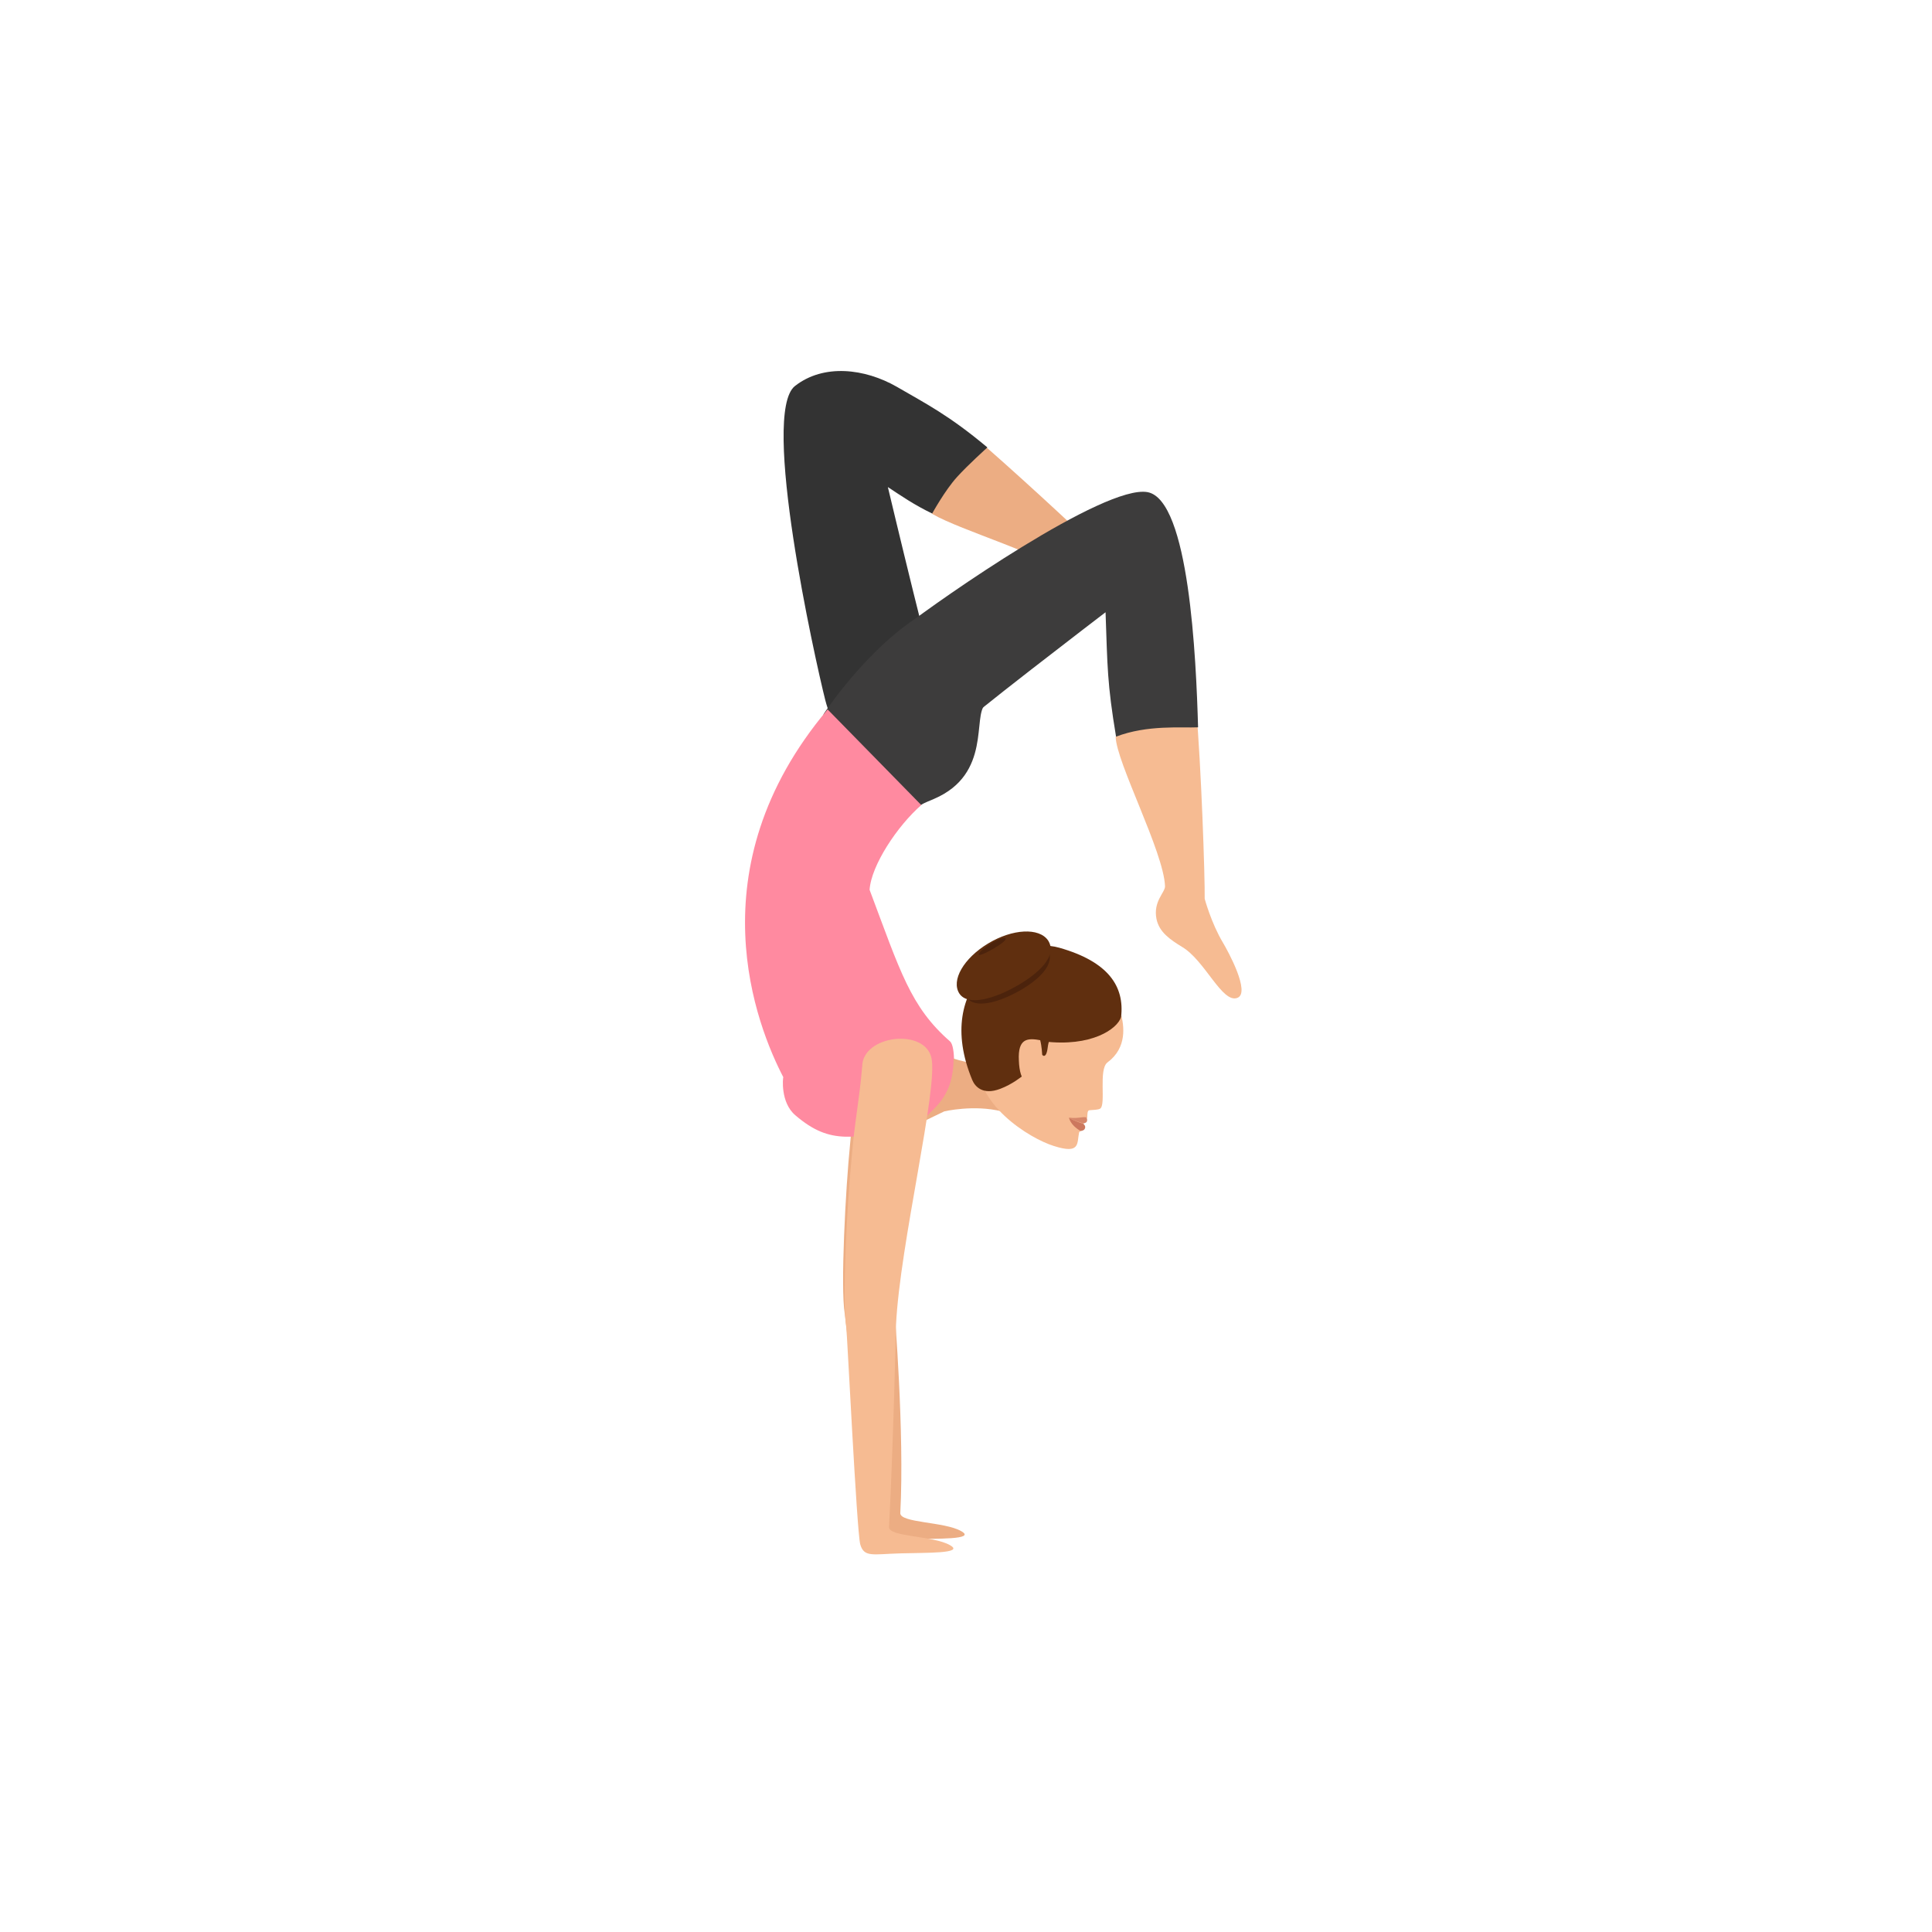 <svg width="497" height="497" viewBox="0 0 497 497" fill="none" xmlns="http://www.w3.org/2000/svg">
<path d="M274.7 148.1C268.9 142.7 247.4 136.6 239.8 132.2C239 131.7 251.8 113.3 253.9 115.2C265.4 125.3 281.1 139.9 284.1 143.1C284.1 143.1 275.8 149.2 274.7 148.1Z" fill="#ECAD83"/>
<path d="M228.4 125.3C231.9 127.6 235.2 129.9 239.8 132.1C239.8 132.1 243.1 126.1 246.2 122.7C248.9 119.7 254 115.1 254 115.1C244.1 106.8 238.1 103.8 230.7 99.5C222.5 94.8 211.9 93.5 204.5 99.3C195.6 106.3 209.6 169.4 212.3 180.1C215 190.8 225.6 201.9 233.2 198.9C233.2 198.9 239.2 190.4 241.7 177.3C241.3 179.5 228.4 125.3 228.4 125.3Z" fill="#333333"/>
<path d="M236.9 207.1C237.7 206.5 239.7 205.8 240.3 205.5C255.2 199.1 250.1 184 253.5 181.2C253.5 181.2 239.6 159.6 237 158.2C228.4 163.3 218.6 173.8 212 183.5C209 188 229.8 212.1 236.9 207.1Z" fill="#3D3C3C"/>
<path d="M247.3 393.9C243 391.4 231.4 391.8 231.6 389.2C232.7 368.4 230.1 337.2 230.1 337.2C231.1 316.4 241 276.2 239.2 268.5C237.4 260.8 221.5 262.7 221.4 270.7C220.6 280 219.5 284.4 218.7 294.1C217.5 306 216.2 331.1 217.3 337.9C217.5 338.8 223.3 390.4 224.2 393.6C225.2 397 227.4 396.1 234.5 395.9C240.8 395.8 251.2 396.1 247.3 393.9Z" fill="#ECAD83"/>
<path d="M318.3 256.7C314.4 258.2 310 247.1 304.1 243.6C301 241.7 298.2 239.8 297.5 236.4C296.6 231.9 299.7 229.6 299.7 228C299.4 219.2 287.1 196 287 189.5C287 189.5 307.4 178.7 307.7 182.3C309 196.7 310 226 309.9 231.2C309.9 231.2 311.6 237.5 314.6 242.5C315.8 244.5 321.8 255.4 318.3 256.7Z" fill="#F6BB92"/>
<path d="M284.4 157.5C284.9 171.5 284.8 175.7 287.1 189.5C295.2 186.4 304 187.3 308.2 187.1C307.7 169.3 305.9 128.6 295.2 126.6C284.1 124.6 241.6 154.3 232.9 161.1C224.2 167.9 218.4 182.1 224.2 187.8C224.2 187.8 234.4 189.8 247.4 186.8C245.4 187.3 284.4 157.5 284.4 157.5Z" fill="#3D3C3C"/>
<path d="M204.6 286.9C213.9 294.9 219.7 292.4 234.2 290.5C236 290.3 242.8 284.6 244.2 280.9C245.8 276.8 245.8 269.1 244.4 267.9C234.2 259 231.6 249.9 223.7 228.9C224.1 222.6 230.9 212.4 237 207.1L212.9 182.5C178.3 223.6 194.8 264.2 201.5 277.1C201.4 277.2 200.7 283.6 204.6 286.9Z" fill="#FF8AA0"/>
<path d="M242.9 285.9C242.9 285.9 250.5 284.1 257.7 285.9L261.8 273.4C253.6 275.3 245.3 272.3 245.3 272.3C245.3 283.3 238.9 285.5 237.3 288.6L242.9 285.9Z" fill="#ECAD83"/>
<path d="M284.9 273.3C290 269.5 289.2 263.9 288.3 260.6C285.6 250.3 280.1 247.8 272.8 245.6C263 242.8 251.9 267.4 251.5 272C250.4 283.9 264.7 292.8 271.1 294.8C278 297 277 294.1 277.6 291.3C277.6 291.2 278.1 290.9 278.1 290.9C278.4 289.9 278.7 288.6 279.7 287.5C279.7 287.5 279.7 286.6 279.8 286.1C279.9 285.8 280 285.6 280.3 285.6C281.4 285.5 282.5 285.5 283 285.2C284.6 284.2 282.5 275.1 284.9 273.3Z" fill="#F6BB92"/>
<path d="M275 287.5C275 287.5 275.6 288.1 278.7 289C279.2 288.9 279.9 288.7 279.6 287.7C279.4 286.9 277.4 287.9 275 287.5Z" fill="#D6876B"/>
<path d="M275 287.5C275 287.5 275.2 289.3 277.9 290.9C278.3 291 278.8 290.7 278.9 290.6C279.6 289.8 278.7 289.1 278.7 289.1C275.6 288.1 275 287.5 275 287.5Z" fill="#CC785E"/>
<path d="M272.5 243.8C260.6 240.4 239.8 252.9 250.1 277.8C250.8 279.5 252.8 281.8 257.3 280.1C260.5 278.9 263 276.8 263 276.8C263.8 276.2 264.6 275.5 265.4 274.7C266.3 273.9 267.3 267.8 268.5 267.9C280.7 269.4 287.5 264.7 288.4 261.6C289.3 253.8 285.2 247.4 272.5 243.8Z" fill="#602F0F"/>
<path d="M262.1 272.8C262.3 278.6 264.5 279.5 267.7 280.1L268.3 271.4L267.7 267.6C264.4 267 261.8 267 262.1 272.8Z" fill="#F6BB92"/>
<path d="M248.6 256.5C246.5 253.3 249.5 247.9 255.2 244.5C260.9 241.1 267.3 240.8 269.4 244C271.5 247.2 268.6 251.1 262.9 254.5C257.1 257.9 250.7 259.7 248.6 256.5Z" fill="#4C230C"/>
<path d="M269.5 269.599C269.6 268.599 269.9 267.699 270.1 266.999C270.4 265.999 270.8 265.399 270.8 265.399L267 265.599C266.8 266.099 266.7 266.599 266.5 267.099C266.5 267.099 266.9 267.099 267.6 267.099H267.5C267.7 267.999 268 269.399 268.1 271.299C268 271.299 269.1 272.699 269.5 269.599Z" fill="#602F0F"/>
<path d="M246.8 255.6C244.6 252.2 247.9 246.5 254.2 242.7C260.5 238.9 267.3 238.6 269.6 241.9C271.8 245.3 268.6 249.4 262.3 253.2C255.9 257 249 258.9 246.8 255.6Z" fill="#602F0F"/>
<path d="M251.8 245.6C251.6 245.2 252.9 244 254.8 242.8C256.7 241.6 258.5 241 258.7 241.4C258.9 241.8 257.8 242.7 255.8 243.9C254 245 252 245.9 251.8 245.6Z" fill="#4C230C"/>
<path d="M244.4 397.5C240.1 395 228.5 395.4 228.7 392.8C229.8 372 230.5 340.8 230.5 340.8C231.5 320 241.4 279.8 239.6 272.1C237.8 264.4 221.9 266.3 221.8 274.3C221 283.6 219.9 288 219.1 297.7C217.9 309.6 216.6 334.7 217.7 341.5C217.9 342.4 220.4 394.1 221.3 397.3C222.3 400.7 224.5 399.8 231.6 399.6C237.9 399.4 248.3 399.7 244.4 397.5Z" fill="#F6BB92"/>
</svg>

